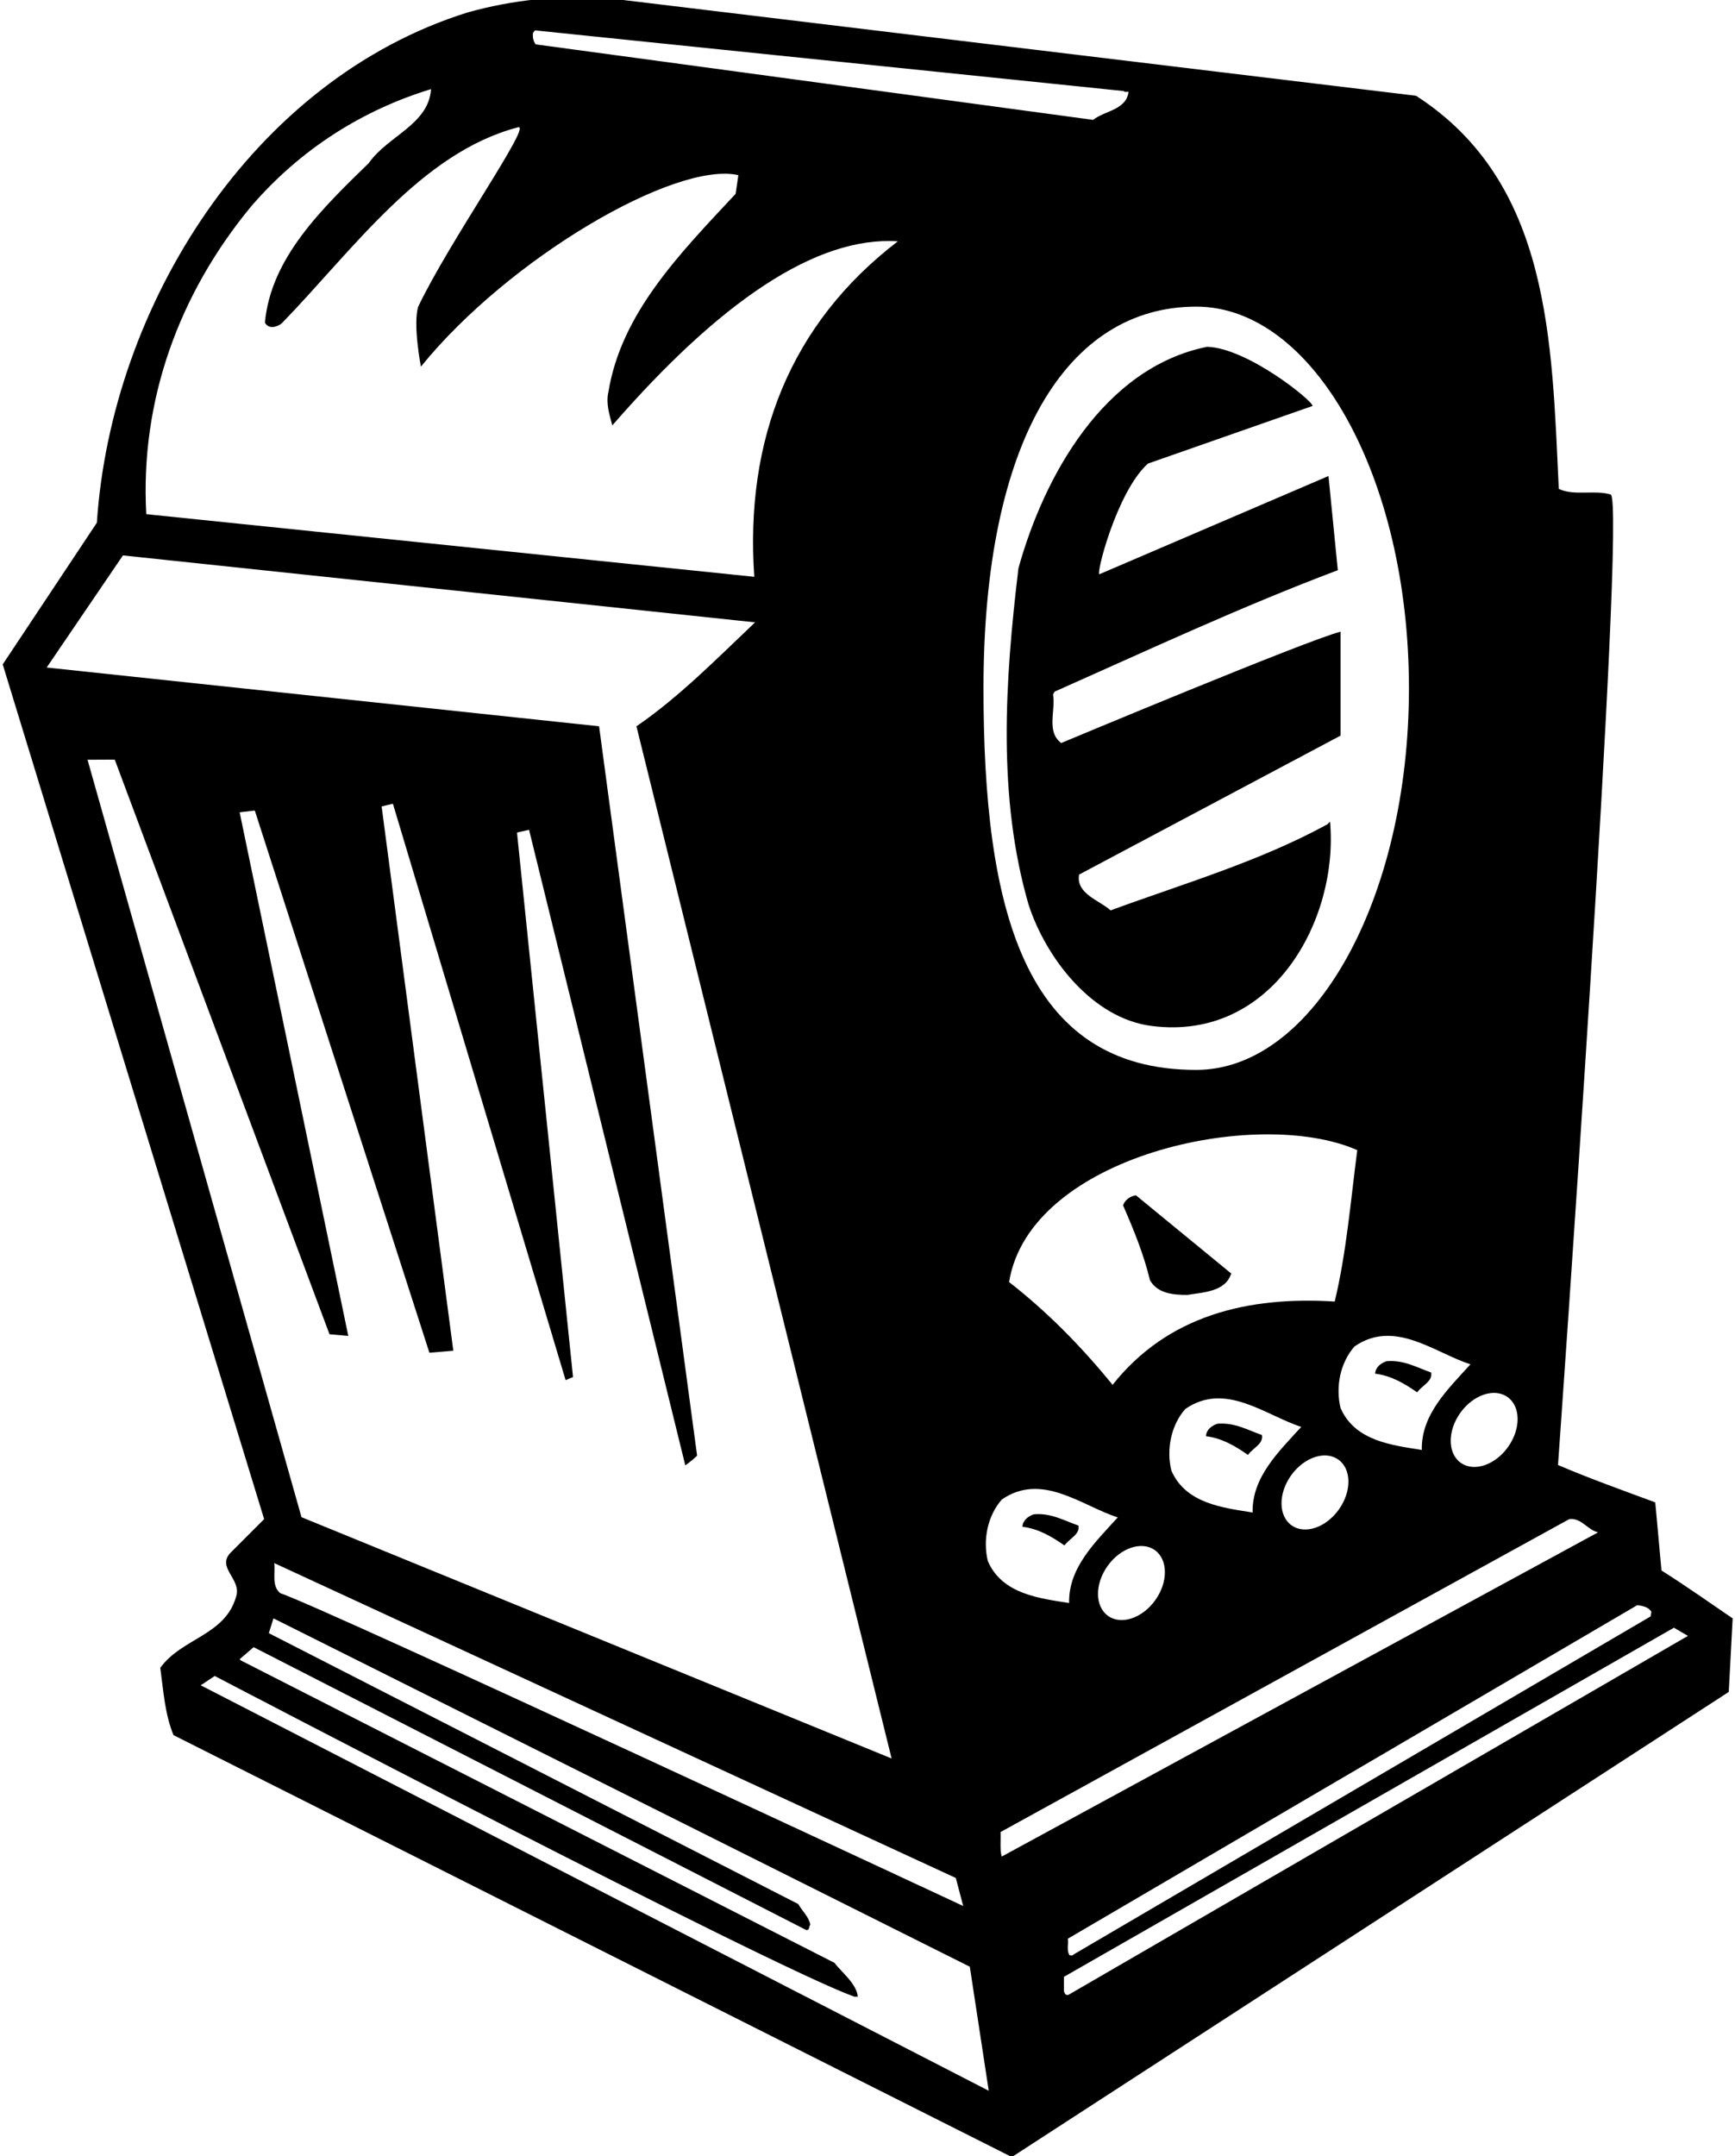 <?xml version="1.0" encoding="UTF-8"?>
<svg xmlns="http://www.w3.org/2000/svg" xmlns:xlink="http://www.w3.org/1999/xlink" width="446pt" height="554pt" viewBox="0 0 446 554" version="1.1">
<g id="surface1">
<path style=" stroke:none;fill-rule:nonzero;fill:rgb(0%,0%,0%);fill-opacity:1;" d="M 353.492 352.934 C 357.594 353.434 360.992 355.434 364.293 357.73 C 365.695 355.832 368.293 354.934 367.895 352.633 C 364.195 351.332 360.793 349.332 356.395 349.73 C 354.992 350.23 353.594 351.23 353.492 352.934 "/>
<path style=" stroke:none;fill-rule:nonzero;fill:rgb(0%,0%,0%);fill-opacity:1;" d="M 427.102 403.5 L 425.5 386 C 417.102 382.898 408.699 379.898 400.5 376.398 C 400.5 376.398 418.227 128.336 414.031 127.047 C 409.98 125.805 404.523 127.477 400.699 125.602 C 398.898 87.602 398.602 46.898 364 24.602 L 156.898 -0.398 C 144 -1.398 131.602 0 120.199 3.199 C 64.801 20.5 28.602 78.699 24.898 134.301 L 0.699 170.699 L 67.898 390.301 L 59.5 398.699 C 55.301 402.699 62.199 405.602 60.699 410.199 C 57.898 420.199 46.801 420.801 41.199 428.5 C 42 434.398 42.398 440.5 44.602 445.801 L 260.102 554.199 L 444.398 434.699 L 445.398 415.801 C 439.5 411.801 433.301 407.398 427.102 403.5 Z M 424.5 414.102 L 424.301 415.301 L 275.898 502.199 C 275.801 502.602 275.301 502.301 275 502.398 C 274.102 501.301 274.699 499.5 274.5 498.102 L 420.898 412.398 C 422.301 412.602 423.801 412.898 424.5 414.102 Z M 387.539 358.941 C 390.93 361.359 390.984 367.102 387.66 371.766 C 384.336 376.43 378.891 378.25 375.5 375.836 C 372.109 373.414 372.051 367.676 375.379 363.012 C 378.699 358.348 384.145 356.523 387.539 358.941 Z M 377.992 350.531 C 372.195 356.934 365.293 363.434 365.492 372.531 C 358.094 371.332 348.293 370.332 344.594 361.73 C 343.293 356.332 344.492 350.133 348.195 345.934 C 358.492 338.832 368.695 347.531 377.992 350.531 Z M 286 355.801 C 278.102 346.102 269.301 337.102 259.398 329.398 C 264.594 296.977 323.184 284.156 348.898 295.5 C 347.199 308.602 346.102 321.898 343.102 334.398 C 320.898 333 300.199 337.898 286 355.801 Z M 296.992 411.098 C 293.672 415.762 288.227 417.586 284.836 415.164 C 281.441 412.75 281.387 407.008 284.711 402.344 C 288.035 397.68 293.48 395.859 296.871 398.273 C 300.262 400.691 300.316 406.434 296.992 411.098 Z M 304.699 362 C 315 354.898 325.199 363.602 334.5 366.602 C 328.699 373 321.801 379.5 322 388.602 C 314.602 387.398 304.801 386.398 301.102 377.801 C 299.801 372.398 301 366.199 304.699 362 Z M 331.883 379.078 C 335.207 374.414 340.652 372.594 344.043 375.012 C 347.438 377.43 347.492 383.168 344.164 387.836 C 340.844 392.496 335.398 394.32 332.008 391.902 C 328.613 389.484 328.559 383.742 331.883 379.078 Z M 362.184 176.836 C 362.184 230.984 337.699 274.887 307.5 274.887 C 263.023 274.887 252.816 233.207 252.816 176.836 C 252.816 113.016 274.469 78.781 307.5 78.781 C 337.699 78.781 362.184 122.684 362.184 176.836 Z M 137 8.5 L 137.5 7.801 L 288.898 23.398 C 289.102 23.801 289.699 23.5 290.102 23.602 C 289.5 28.301 284 28.398 281 30.801 L 137.699 11.398 C 137.102 10.602 136.898 9.602 137 8.5 Z M 70.5 401.602 L 245.699 482.5 L 247.602 489.699 C 247.602 489.699 84 413.398 72 409.301 C 69.801 407.398 70.801 404.301 70.5 401.602 Z M 64.5 53.102 C 77.301 38.199 93.398 28.199 110.801 22.898 C 110.199 32 99.699 34.898 94.801 41.898 C 82.898 53.5 69.602 66.199 68.102 82.898 C 69.102 84.699 71.199 84 72.398 83.102 C 90.602 64.398 108.199 39.199 133.199 32.699 C 136.801 31.898 115.5 62 107.5 78.801 C 106.102 83.398 108.199 94.199 108.199 94.199 C 130.844 66.258 173.664 41.32 189.801 45 L 189.102 49.801 C 174.602 65.301 159.699 80.5 156.398 100.699 C 155.699 103.699 156.699 106.602 157.398 109.301 C 184.945 77.621 209.809 60.602 230.801 62 C 203.031 83.258 191.457 113.133 193.898 148.199 L 37.602 132.102 C 36 102.898 46 75.5 64.5 53.102 Z M 22.5 195.199 L 29.5 195.164 L 84.699 342.801 L 89.531 343.234 L 61.602 208.699 L 65.5 208.25 L 110.383 347.551 L 116.527 347.031 L 98.102 207.199 L 101 206.5 L 145.398 354.602 L 147.301 353.801 L 132.898 213.898 L 136 213.199 L 176.164 376.5 C 177.484 375.551 178.699 374.5 179.199 374 L 154 186.602 L 12 171.5 L 31.602 142.699 L 194.102 159.898 C 184.699 168.801 174.602 179.102 163.602 186.602 L 229.199 451.801 L 77.5 389.801 Z M 51.602 433 L 55.199 430.602 C 55.199 430.602 197.5 505 219.602 513 L 220.5 513 C 220.199 509.699 216.602 507 214.5 504.301 L 61.898 426.602 L 61.602 426.301 L 65.199 423.199 L 207.301 495.902 C 208.199 495.902 207.898 494.902 208.301 494.5 C 207.898 492.402 206.199 491 205.199 489.199 L 69.102 419.602 L 70.301 415.801 L 249.301 505.301 L 254.164 537.168 Z M 253.926 401.066 C 252.629 395.664 253.828 389.465 257.527 385.266 C 267.828 378.164 278.027 386.863 287.328 389.863 C 281.527 396.266 274.629 402.766 274.828 411.863 C 267.426 410.664 257.629 409.664 253.926 401.066 Z M 257.5 477 C 257 475.301 257.301 472.801 257.199 470.699 L 403.398 390.301 C 406.5 389.898 408.102 393.102 410.801 393.699 Z M 274.699 512.5 C 273.801 512.898 273.398 511.699 273.5 511 L 273.5 507.898 L 430.301 418.199 C 431.5 418.898 432.699 419.602 433.898 420.301 L 274.699 512.5 "/>
<path style=" stroke:none;fill-rule:nonzero;fill:rgb(0%,0%,0%);fill-opacity:1;" d="M 288.699 309.699 C 291.398 315.898 294 322.199 295.602 328.898 C 297.5 332.301 301.5 332.699 305.199 332.699 C 309.398 332 315 331.898 316.5 327.199 L 292 307.102 C 290.602 307.301 289.102 308.301 288.699 309.699 "/>
<path style=" stroke:none;fill-rule:nonzero;fill:rgb(0%,0%,0%);fill-opacity:1;" d="M 264.398 232.398 C 268.801 246 280.699 261.699 296.102 263.602 C 327.164 267.578 344.18 236.164 341.898 211.102 L 341.199 211.801 C 323.602 221.398 304.301 227 285.5 233.898 C 282.602 231.301 276.5 229.602 277.398 224.699 L 344.602 189 L 344.602 162.301 C 336.398 164.301 272.801 190.898 272.801 190.898 C 268.898 188 271.398 182.602 270.699 178.398 L 271.102 177.699 C 295.199 167 319.199 155.801 343.898 146.5 L 341.5 122.301 L 282.699 147.5 C 281.398 148.602 287 126.301 295.102 119.102 L 337.398 104.301 C 337.602 103.102 320.699 89.398 310.301 89.102 C 283.602 94.5 268.301 122.602 261.801 146 C 258.301 175.102 256.398 204.801 264.398 232.398 "/>
<path style=" stroke:none;fill-rule:nonzero;fill:rgb(0%,0%,0%);fill-opacity:1;" d="M 277.227 391.965 C 273.527 390.664 270.129 388.664 265.727 389.066 C 264.328 389.566 262.926 390.566 262.828 392.266 C 266.926 392.766 270.328 394.766 273.629 397.066 C 275.027 395.164 277.629 394.266 277.227 391.965 "/>
<path style=" stroke:none;fill-rule:nonzero;fill:rgb(0%,0%,0%);fill-opacity:1;" d="M 324.398 368.699 C 320.699 367.398 317.301 365.398 312.898 365.801 C 311.5 366.301 310.102 367.301 310 369 C 314.102 369.5 317.5 371.5 320.801 373.801 C 322.199 371.898 324.801 371 324.398 368.699 "/>
</g>
</svg>
